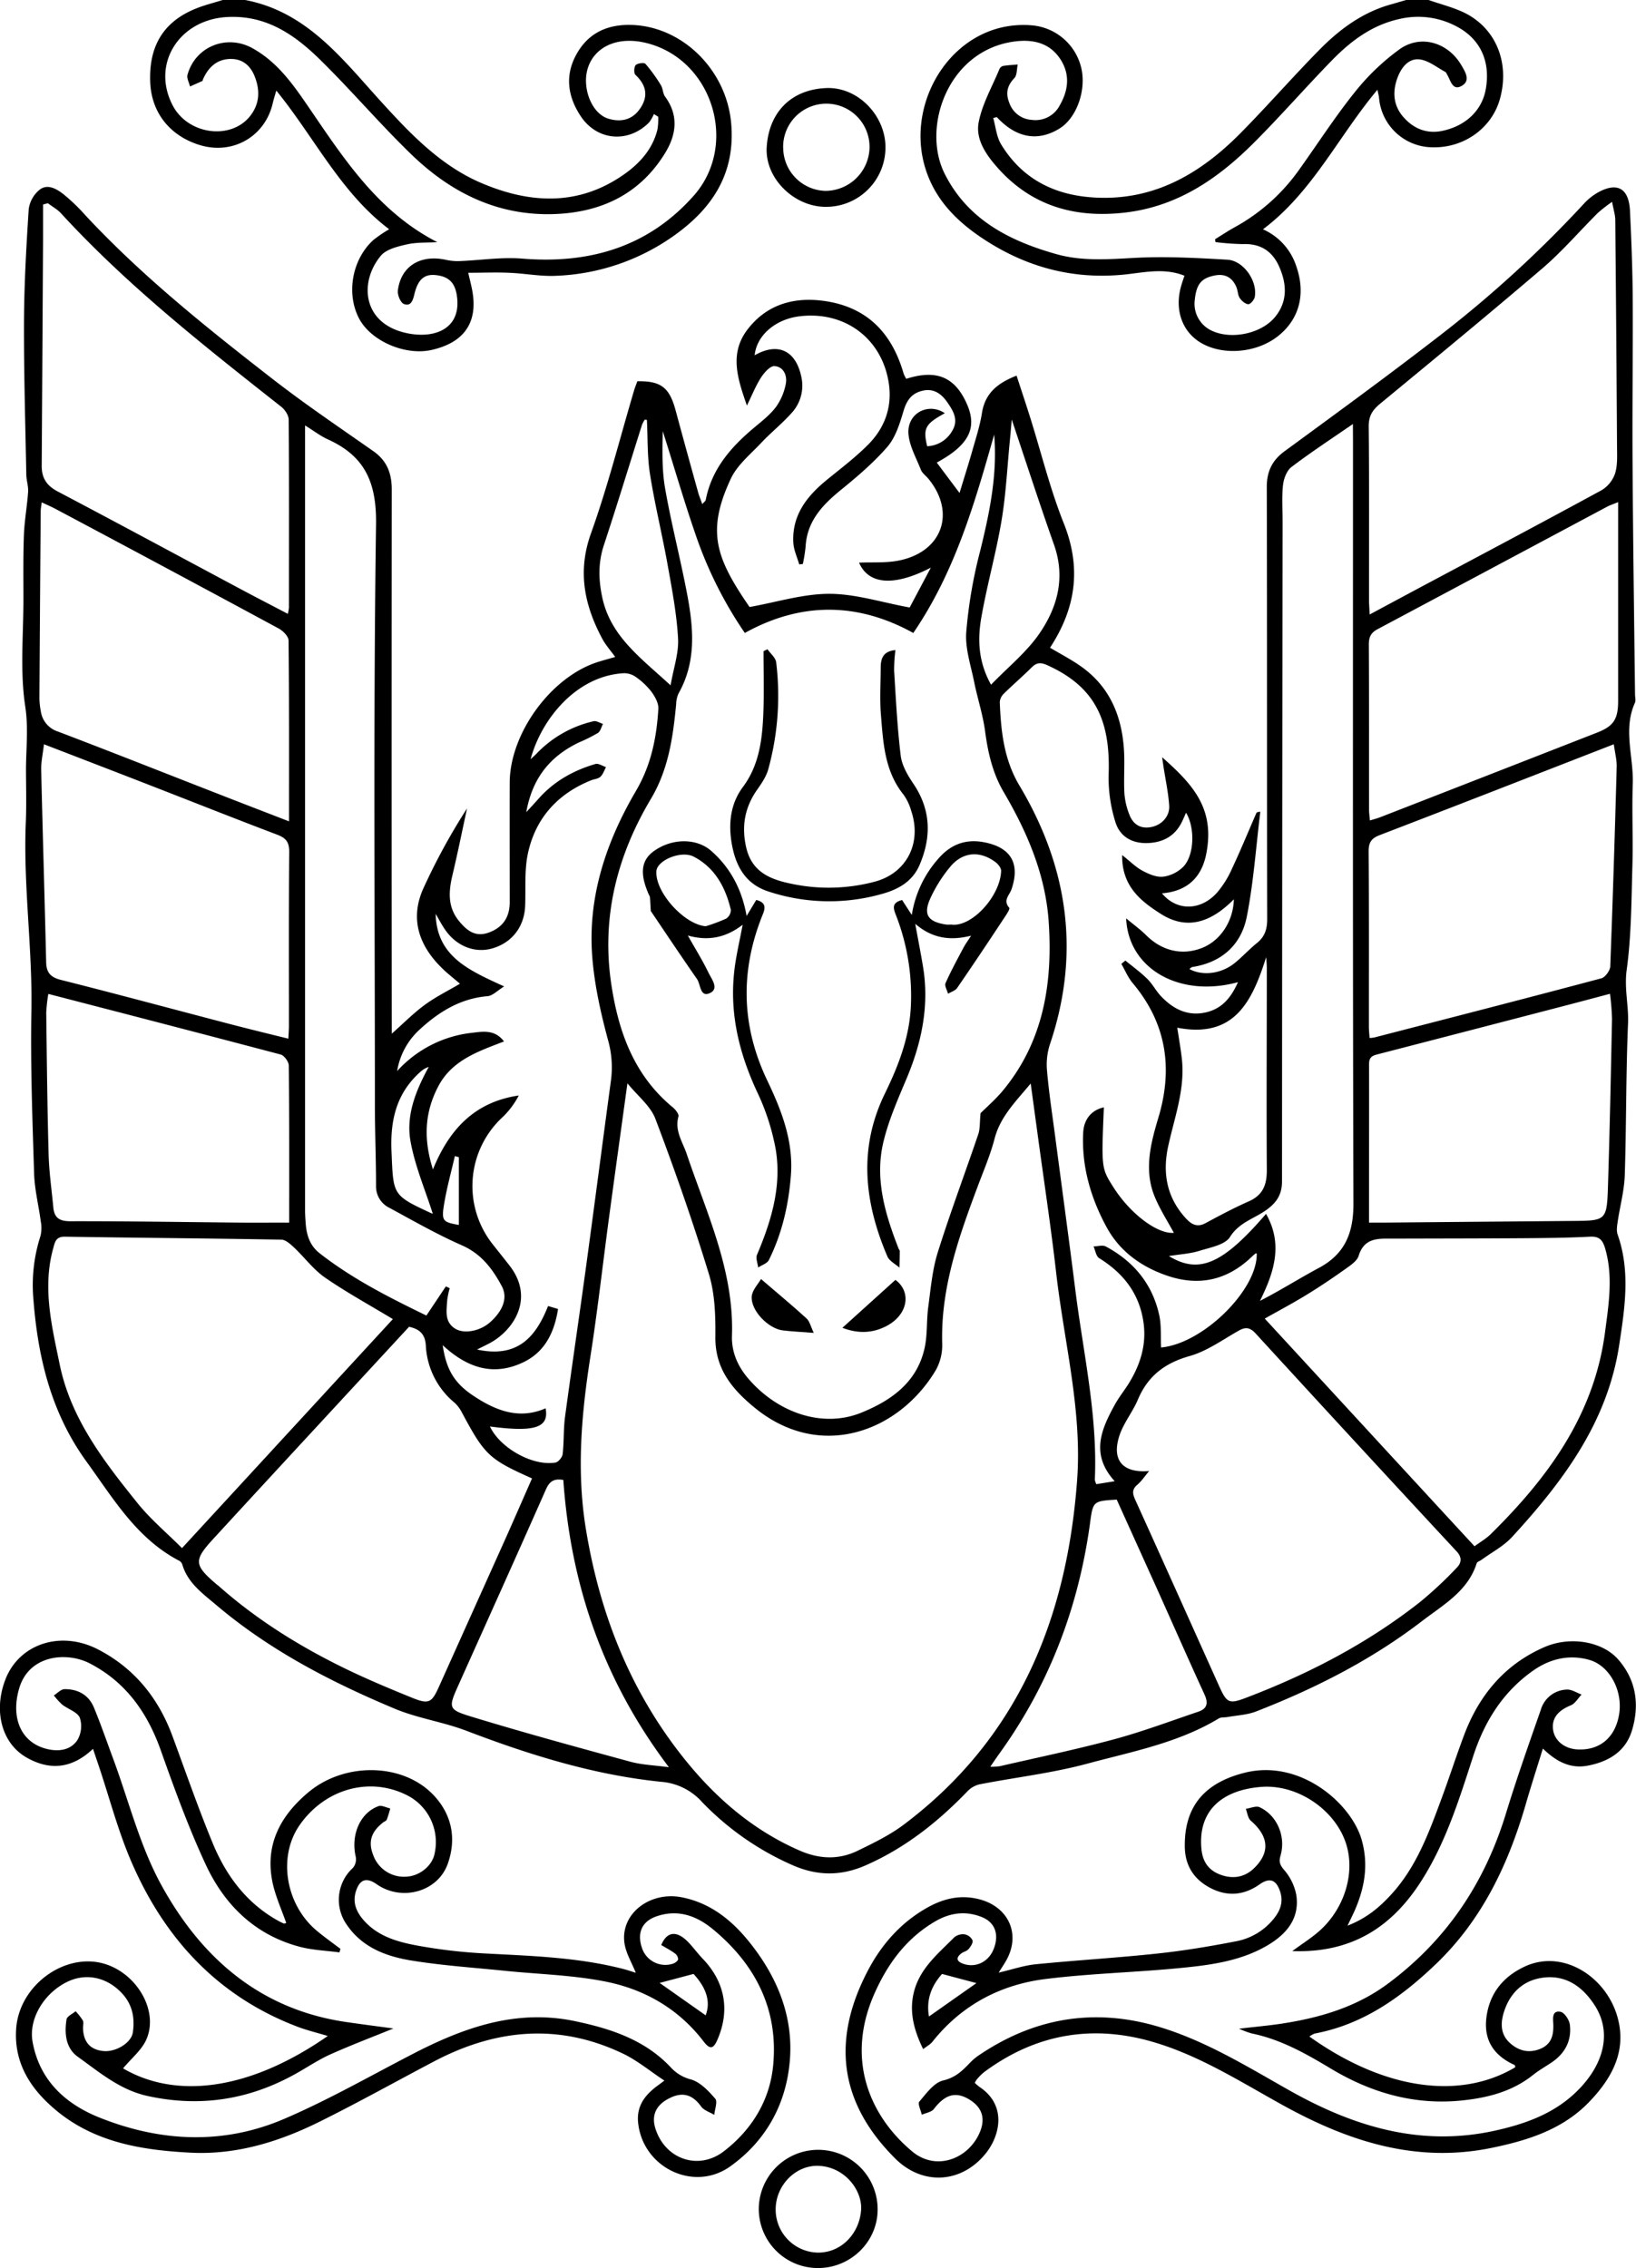 <svg id="Layer_1" data-name="Layer 1" xmlns="http://www.w3.org/2000/svg" viewBox="0 0 656.64 910.12"><title>pegasus-2</title><path d="M574,0c4.94,1.74,10.14,3,14.76,5.31,12.5,6.39,17.83,20.16,13.86,34.41-3.25,11.68-14.4,19.69-27,19.39a21.69,21.69,0,0,1-21.53-20c-.06-.62-.25-1.23-.63-3.09-15.77,18.82-26,41-45.94,56A24.46,24.46,0,0,1,521,107.18c3.77,11.06,1,21.27-7.84,28-9.05,6.89-23.22,7.59-31.78,1.59-6.64-4.65-9.22-12.93-6.77-21.78.39-1.42.89-2.81,1.39-4.34-8.32-3.36-16.6-1.19-24.7-.42-20,1.89-38.12-2.91-54.83-13.59-11.28-7.21-20.65-16.23-24.6-29.56C363.7,39.6,384.28,7.88,414.38,10.14a22.28,22.28,0,0,1,20.07,16.58c2.37,8.94-1.49,20.44-8.57,24.84C419,55.82,410,57,400.69,47l-1.44.35c1,3.55,1.32,7.53,3.16,10.57,8.19,13.46,20.66,20.09,36.2,21.26,24.55,1.85,43.62-9.24,60.08-25.94,10.74-10.89,20.82-22.44,31.56-33.34,8.09-8.21,17.31-15,28.69-18.15L565,0ZM488.46,97.15,488.29,96c2.67-1.64,5.27-3.39,8-4.88a77.18,77.18,0,0,0,26.1-23.52c7.34-10.28,14.21-20.94,22.11-30.77a92.13,92.13,0,0,1,17.84-17.06c8.49-6.07,19.46-2.75,24.79,6.38,1.56,2.67,3.86,6.19.17,8.3s-4.42-2.06-5.78-4.35c-.25-.43-.43-1-.82-1.24-3.35-1.79-6.6-4.5-10.15-5-4.31-.61-7.26,2.87-8.83,6.8-2.3,5.78-2.08,11.49,2.19,16.35,4.1,4.66,9.37,6.8,15.62,5.5,9.47-2,16-8.32,17.44-16.89,1.86-10.72-2-19.55-11-24.6A32.77,32.77,0,0,0,562,7.69c-10.61,2.39-19,8.6-26.42,16.14-10.82,11.06-21,22.78-31.95,33.7C489.25,71.85,473,82.94,452,85.32c-19.92,2.27-37.25-2.61-50.88-17.88-4.61-5.16-9-11.39-7.73-18.26,1.39-7.39,5.4-14.3,8.32-21.39a2.36,2.36,0,0,1,1.44-1.32c2-.32,3.95-.41,5.93-.59-.41,1.86-.23,4.28-1.35,5.46-2.92,3.06-3.58,6.12-2,10a10.14,10.14,0,0,0,9,6.76A10.94,10.94,0,0,0,426,42.18c3.42-6,4.17-12.28.24-18.36-4.08-6.32-10.42-8-17.43-7.29-27.44,2.88-38.45,34.17-29.14,53,9.23,18.6,26.13,27.17,45,32.47,10.18,2.86,20.65,2.06,31.18,1.49,12.41-.67,24.94,0,37.38.72,6.5.37,12.15,8.57,11,14.94-.22,1.17-1.78,3-2.62,2.92-1.22-.07-2.67-1.36-3.44-2.52s-.72-2.88-1.28-4.24c-1.6-3.87-4.48-5.59-8.69-4.77-5.42,1.06-7.37,3.42-8.05,9.75a11.92,11.92,0,0,0,7.11,12.55c7.87,3.51,19.74,1,25.17-5.71,5.06-6.24,4.66-13.22,1.57-20.18-2.79-6.29-7.62-9.29-14.63-9A104.94,104.94,0,0,1,488.46,97.15Z" transform="translate(-0.6 0)"/><path d="M99,0c24.45,4.65,38.57,23.14,53.91,40.07,12,13.21,24.25,26.3,41,33.42,19.31,8.2,38.66,9.31,56.84-3.29,6.47-4.48,11.79-10.25,13.74-18.28a26.58,26.58,0,0,0,.3-5.07l-1.74-1.08a15.3,15.3,0,0,1-1.92,3.36c-8.31,8.4-20.84,7.4-27.41-2.45-5-7.48-6.45-15.7-2.22-24S242.62,10.29,252,10c21.22-.57,40,17.21,42.05,39.24,1.82,19.74-7,33.8-22.26,44.84a87.28,87.28,0,0,1-48.18,16.6c-6.25.28-12.55-1-18.84-1.22-5.22-.23-10.46,0-16.24,0,.61,2.62,1,4.18,1.34,5.75,3,13.55-2.42,22.12-16,25.21-10.64,2.41-24.41-3.56-29.16-12.64-5.24-10-2.8-23.72,5.77-31.49a55.57,55.57,0,0,1,6.32-4.3c-19.46-14.66-29.92-36.75-45.3-55.64-.54,1.87-1,3.32-1.37,4.81-2.94,13.47-15.93,21.08-29.23,17.08-12-3.62-19.42-12.9-20-25C60.23,18.46,66.25,8.62,79.35,3.39,82.8,2,86.44,1.12,90,0Zm77.12,97.17c-4.09.26-8.28,0-12.22.9-3.69.84-8.26,1.93-10.45,4.56-8.61,10.33-7.48,26.56,9.29,30.79,11.29,2.84,22.48-.84,21.39-13.4-.52-6-2.85-9-8.56-9.62-4.62-.52-7.19,1.66-8.63,7.57-.58,2.4-1.32,5.15-4.26,4-1.36-.56-2.61-3.66-2.39-5.42,1.23-9.8,9.12-14.57,19.45-12.25a21,21,0,0,0,5.3.47c8.38-.32,16.82-1.67,25.11-1,27,2.22,50.57-4.63,68.83-25.17,17.93-20.14,8-53.65-17.66-61C245.43,13.05,234.8,21.87,235.87,34c.54,6.21,4,12.24,9.1,13.68,4.65,1.33,9,.57,12.11-3.52,3.84-5.08,3.23-9.75-1.45-14.14-.67-.64-.58-3.17.13-3.9s3.36-1.11,3.9-.5a62.65,62.65,0,0,1,6.2,8.56c.85,1.35.75,3.32,1.68,4.58,5.63,7.68,4.49,15.44-.09,22.83-10.13,16.38-25.63,23.64-44.32,24.31-22.61.81-41.44-8.5-57.28-23.8-12.56-12.12-23.92-25.48-36.36-37.74C119.16,14.14,107.68,6,91.84,6.83c-19.36,1-30.65,18.88-21.9,35.52,6,11.49,22.85,14,30.77,4.56,4.15-5,4.39-10.62,2.05-16.4-1.61-4-4.59-6.7-9-6.84C87.89,23.48,84.23,26.85,82,32c-.07.15,0,.42-.14.47-1.65.76-3.3,1.49-5,2.24-.37-1.59-1.39-3.35-1-4.72C79,18.71,91.45,13.67,101.75,19.25,112.27,25,118.68,34.52,125.16,44,139.08,64.36,152.6,85.1,176.12,97.17Z" transform="translate(-0.6 0)"/><path d="M157.85,414.79c4.74-4.19,8.68-8.21,13.16-11.5s9.23-5.6,14.2-8.54c-2.41-2.08-5-4.07-7.29-6.33-9.12-8.95-12.82-19.61-7.52-31.65a254.57,254.57,0,0,1,17.65-32.36c-1.93,8.91-3.73,17.85-5.84,26.71-1.56,6.56-2,12.81,2.59,18.43,3.11,3.79,6.53,6.66,12,4.66s8.37-5.94,8.38-12.14c0-16-.05-32,0-48,.08-19.76,16.48-42.28,35.13-48.34,2.19-.71,4.43-1.29,7.22-2.1-1.89-2.62-3.87-4.81-5.22-7.35-7.17-13.45-10-26.95-4.5-42.28,6.75-18.8,11.62-38.26,17.32-57.43.37-1.24.88-2.44,1.28-3.57,9.49-.17,12.88,2.49,15.35,11.65q4.47,16.53,9.07,33c.39,1.41,1,2.77,1.62,4.63.7-.8,1.31-1.19,1.41-1.67,2.41-12.49,10.21-21.31,19.58-29.13,3.06-2.56,6.31-5.08,8.65-8.23A23.41,23.41,0,0,0,316,154c.65-3.32-.93-6.86-4.55-7.09-1.73-.11-4.13,2.62-5.4,4.6-2.13,3.31-3.6,7.05-5.66,11.24-3.72-10.72-7.19-20.86.28-30.58s18-13,30-11.5c17.61,2.21,27.83,12.67,32.61,29.22a12.86,12.86,0,0,0,1.07,2.13c12.14-3.92,19.64-.72,24.41,10.28,4.15,9.54.65,16.38-12.17,23.32,2.86,3.83,5.7,7.61,9.14,12.2,1.84-6.07,3.6-11.57,5.18-17.12,1.4-4.93,3-9.85,3.8-14.88,1.19-7.67,5.81-11.94,13.91-15.08,1.85,5.65,3.7,11.19,5.45,16.75,4.46,14.19,8,28.74,13.5,42.51,7.13,17.86,4.9,34-5.52,49.91,4.21,2.52,8.59,4.77,12.56,7.6,11.58,8.23,16.36,20.1,17.14,33.82.32,5.65-.16,11.33.15,17a28.65,28.65,0,0,0,2,8.57c1.45,3.82,4.36,5.79,8.65,5s7.63-4.27,7.32-8.69c-.36-5.26-1.5-10.47-2.3-15.7-.17-1.12-.32-2.25-.53-3.65,12.63,11.15,21.24,20.79,17.71,38.81-1.86,9.47-7.71,15-17.78,15.81,5.94,7.18,15.51,7.07,22.12-.29a39.41,39.41,0,0,0,6-9.62c3.45-7.34,6.52-14.85,9.77-22.28.12-.27.39-.48,1.59-.54-1.73,14-2.69,28.24-5.42,42.09-2.23,11.31-10.05,18.38-21.9,20.21-.39.06-.72.51-1.13.82,5.36,2.86,12.84,1.92,18.23-2.47,3.09-2.51,5.79-5.51,8.89-8s4.09-5.51,4.09-9.52c-.12-57.82,0-115.65-.16-173.48,0-6.22,2.14-10.66,7.17-14.35,20.08-14.71,40.2-29.37,59.91-44.58a470.83,470.83,0,0,0,60.16-54.68,23.07,23.07,0,0,1,5.79-4.62c7.69-4.21,12.3-1.58,12.74,7.39.56,11.46,1,22.93,1.1,34.4.13,21.83-.2,43.66-.07,65.48.19,31.38.63,62.75,1,94.13,0,1.17.38,2.5-.05,3.47-4.83,10.72-.47,21.67-.86,32.5-.39,11,.17,22-.15,33-.4,13.94-.41,28-2.3,41.76-1,7.4.86,14.27.55,21.45-.86,20.28-.65,40.6-1.31,60.88-.21,6.23-1.93,12.4-2.84,18.61-.25,1.72-.57,3.68,0,5.23,5.17,14.73,2.85,29.49.6,44.3-4.7,31-22.59,54.76-43,77-3.4,3.69-8.15,6.15-12.28,9.17-.64.47-1.72.78-1.91,1.37-3.56,11.26-13.48,16.7-21.89,23.16-20.26,15.56-42.88,27.06-66.63,36.3-3.62,1.41-7.72,1.56-11.61,2.26-1.11.2-2.45,0-3.34.52-16.3,9.86-34.88,13.34-52.85,18.18-14.15,3.82-28.87,5.49-43.3,8.31a9.94,9.94,0,0,0-4.86,2.86c-11.87,12.32-25.07,22.76-40.88,29.67-9.82,4.3-19.42,4.24-29.31-.15a113.53,113.53,0,0,1-36.16-25.21A24.59,24.59,0,0,0,265.94,715c-27-2.74-52.89-10.83-78.05-20.44-9.56-3.65-19.57-5-28.91-8.91-25.67-10.76-50.18-23.46-71.56-41.57-5.43-4.6-11.37-8.78-13.6-16.1a2.78,2.78,0,0,0-1.12-1.59c-17.19-8.88-26.59-25-37.4-39.9C21.16,567,15.79,544.75,14,521.26a64.3,64.3,0,0,1,2.87-25.37,13.84,13.84,0,0,0,.08-5.81c-.83-6.38-2.46-12.72-2.66-19.11-.68-21.78-1.49-43.6-1.09-65.38.46-25.19-3.29-50.22-2.25-75.41.29-6.82.12-13.66.08-20.49-.06-8.69,1.07-17.15-.29-26.15C8.59,269.52,10,255,10,240.63c0-8.66-.13-17.33.2-26,.22-5.76,1.28-11.48,1.68-17.25.16-2.24-.67-4.54-.72-6.82-.39-20.47-1-40.94-.93-61.4.07-15.11.92-30.22,1.9-45.29a12.24,12.24,0,0,1,4.21-7.61c3.17-2.64,6.82-.57,9.55,1.53a74.85,74.85,0,0,1,9,8.62c22.78,24.46,48.82,45.22,75.1,65.65,13.09,10.17,26.87,19.46,40.47,29,5.49,3.83,7.38,8.94,7.38,15.38q-.1,106,0,212Zm256.44,20c-6.1,7.34-12.2,13.31-14.49,22.11-1.69,6.53-4.4,12.81-6.77,19.16-7.63,20.38-14.89,40.8-14.26,63.09a20.54,20.54,0,0,1-2.5,10.55c-14.69,24.75-46.31,36.78-72.7,15.24-9-7.35-16-15.65-15.84-28.44.08-8.42-.16-17.25-2.58-25.19-6.41-21-13.72-41.83-21.51-62.4-2-5.17-7.09-9.13-11.21-14.2-2.59,18.87-5.06,36.61-7.45,54.36-2.47,18.41-4.53,36.88-7.4,55.23-3.61,23.08-5.64,46-1.81,69.35,5.53,33.74,17.61,64.53,38.92,91.41,12.77,16.11,27.95,29.33,47.06,37.62,7.73,3.34,15.51,3.67,23.06,0,6.39-3.11,12.93-6.27,18.57-10.52,45.9-34.55,65.44-82.67,69.54-138.15,2.07-28.07-5.22-55.45-8.39-83.13-2.12-18.61-4.95-37.14-7.46-55.71C416.18,448.66,415.29,442.15,414.29,434.79ZM399.63,174.38C391.79,202,383.92,229.46,367.17,254c-22.48-12.43-45.2-12.44-67.62,0a162.63,162.63,0,0,1-19.85-39.73C275,200.65,271,186.79,266.61,173c-.16,7.86-.37,15.72,1,23.31,2.49,14.15,6.14,28.1,8.81,42.23,2.54,13.49,3.74,27-3.49,39.76a10.89,10.89,0,0,0-.94,4.29c-1.28,13.24-3.06,26.13-10.15,38-13.63,22.88-19.91,47.59-15.88,74.39,2.89,19.2,9.18,36.66,24.81,49.49,1,.86,2.4,2.63,2.14,3.56-1.61,5.71,1.72,10.28,3.34,15.1,8,23.79,19,46.73,18.14,72.78-.22,6.56,2.25,12.41,6.85,17.63C313.1,567.11,330.8,573,346,567c12.18-4.88,22.7-12.21,25.73-26.16,1.15-5.31.71-10.95,1.44-16.37,1-7.36,1.62-14.9,3.82-21.92,5-15.94,10.89-31.59,16.26-47.41.76-2.25.55-4.82.91-8.44,2.39-2.39,6.08-5.55,9.12-9.25,16.21-19.7,19.87-43,18.24-67.45-1.26-18.92-8.58-36-18.07-52.16-4.48-7.62-6.32-15.86-7.48-24.5-.89-6.65-3.05-13.11-4.38-19.71s-3.64-13.39-3.17-19.92a189.42,189.42,0,0,1,5.5-32.28C397.76,205.93,401,190.5,399.63,174.38ZM213.56,304.68c1.36-1.28,1.84-1.69,2.27-2.14a45.8,45.8,0,0,1,23-13.12c1.1-.28,2.52.68,3.79,1.07-.68,1.25-1,3-2.1,3.67a64.6,64.6,0,0,1-7.54,3.76c-11.32,5.45-18.67,14-21.15,28,2.28-2.5,3.7-4,5.09-5.59,6.17-6.89,13.93-11.21,22.68-13.76,1.19-.35,2.81.8,4.23,1.26-.71,1.3-1.18,2.86-2.21,3.82s-2.43.94-3.66,1.43c-13.45,5.37-22.31,15.1-25.42,29.14-1.51,6.84-.89,14.17-1.16,21.28-.32,8.25-5.12,14.63-12.92,17-7,2.15-14.48-.65-19.12-7.31-1.44-2.06-2.6-4.31-3.88-6.47.41,17.26,13.62,22.71,27.49,29.12-2.72,1.66-4.6,3.73-6.64,3.9-10.87.92-19.46,6.22-27.19,13.32A28.78,28.78,0,0,0,160,429.8a47.51,47.51,0,0,1,30.29-15.38c4.51-.56,9-1.23,12.61,3.49-10.35,4-20.93,7.48-26.47,18.17-5.4,10.38-5.93,21-2.06,33.19,6.69-16.49,17.09-27.13,34.45-29.67a33.69,33.69,0,0,1-6.27,8.48A37.62,37.62,0,0,0,198.12,499c2.36,3,4.78,6,7.11,9,10.08,13.17,1.36,25.89-8,30.94-1.33.72-2.69,1.36-5.16,2.6,16.44,3.56,23.65-5.22,28.51-17.46l4,1.19c-1.64,10.5-6,17.56-13.88,21.35-12.07,5.81-22.64,2.26-32.42-6.83,1.44,9.89,4.75,15.31,12.46,20.4,8.85,5.86,18.17,9.57,28.85,4.94,1.45,7.83-4.39,9.65-22.34,7.29,4,8.58,17.07,16,26.27,14.48,1.16-.18,2.76-2.13,2.91-3.4.57-5,.3-10,.95-14.93C230.17,548,233.21,527.49,236,507c3.31-24.32,6.47-48.66,9.76-73a40.08,40.08,0,0,0-1.07-16.47c-3-11.12-5.57-22.59-6.41-34.05-1.75-23.94,5.72-45.93,17.69-66.3,6-10.28,8.18-21.27,8.87-32.74.14-2.23-1.32-4.85-2.72-6.79a28.12,28.12,0,0,0-6.12-5.85,8.25,8.25,0,0,0-4.84-1.66C232,271.09,217.89,288.54,213.56,304.68ZM461.84,590.29c-1.74,2.06-3,4-4.7,5.46-2.27,1.9-2,3.62-.93,6,11.29,24.89,22.45,49.84,33.67,74.75,3.15,7,4,7.42,11.15,4.67,24.94-9.52,48.45-21.73,69.5-38.29A156.23,156.23,0,0,0,585.38,629c1.74-1.79,2.17-4-.16-6.48Q544.79,579,504.66,535.19c-2.17-2.37-3.92-2.87-6.73-1.3-6.5,3.64-12.79,8.27-19.8,10.25-10,2.81-16.81,8-20.81,17.48-2.05,4.85-5.54,9.13-7.26,14C446.55,585.73,451,591.23,461.84,590.29ZM451,343.13c3.31,2.61,5.53,4.89,8.19,6.3s5.65,2.67,8.32,2.37a14.2,14.2,0,0,0,8.13-4.1c4.41-4.76,4.59-15.69,1-21.57-.57,1.28-1.07,2.47-1.63,3.63-2.86,5.87-7.82,8.42-14.09,8.55s-11-2.85-12.68-8.6a59.4,59.4,0,0,1-2.68-18.43c.82-21.59-4.92-35.51-24.68-44.38-2.51-1.13-4.18-1.08-6.16.88-3.65,3.64-7.58,7-11.25,10.62a5.13,5.13,0,0,0-1.59,3.35c.46,11.66,1.66,23.05,7.89,33.48,19.57,32.79,24.59,67.37,12.18,104a26.51,26.51,0,0,0-1.1,10.52c.73,8.43,2,16.8,3.12,25.19,2.74,20.89,5.6,41.76,8.23,62.66,3.18,25.33,9,50.4,7.83,76.19a6.83,6.83,0,0,0,.6,1.78l7.38-1.19c-9.79-10.75-5.45-20.66-.11-30.44,1.74-3.2,4.08-6.07,6-9.19,4.49-7.44,6.93-15.36,5.65-24.18-1.67-11.55-8.08-19.67-17.78-25.7-1.25-.77-1.53-3.1-2.26-4.71,1.64,0,3.6-.64,4.87,0,11.1,5.93,18.64,14.91,21.43,27.28,1,4.27.58,8.84.81,13.28,16.8-1.52,38.77-23.14,38.39-37.72-.16,0-.38-.09-.47,0a18.63,18.63,0,0,0-1.5,1.3c-9.79,9.39-21.09,12-34,7.6-10.45-3.58-19.06-9.8-24.32-19.52-6.39-11.79-10.1-24.56-9.34-38.1.26-4.64,2.88-8.76,8.28-9.92-1,23.93-1,24.38,3.48,31.51,7,11.26,18.07,19.42,24.61,18.85-2.48-4.61-5.54-9.33-7.66-14.44-4.41-10.65-1.7-21.29,1.41-31.65,6-19.91,3.29-38-10.28-54.14-1.89-2.25-3.05-5.12-4.55-7.7l1.62-1.34c3,2.45,6.12,4.72,8.85,7.41,2.11,2.08,3.49,4.89,5.54,7,4.83,5.05,10.55,8,17.81,6.41,6.54-1.45,10.2-5.88,13-12.15-23.27,6.37-44-5.19-44.89-25.59,3.13,2.6,5.78,4.51,8.07,6.79,6.3,6.27,14.41,8.2,22.36,5.08,7.35-2.88,12.57-10.65,12.8-19.53-8.72,8.83-18.52,12.89-29.57,5.69C458.37,361.52,450.81,355.52,451,343.13ZM179.55,516.21l1.55.72a32.44,32.44,0,0,0-1,4.8c-.24,4.08-1.19,8.54,3,11.32,3.66,2.42,10.22,1.11,14.22-2.47,5.22-4.65,7.14-9.86,4.69-14.45-3.71-6.92-8.17-12.93-15.94-16.37-10-4.4-19.51-9.84-29.12-15.05a9.52,9.52,0,0,1-5.42-8.87c0-10.82-.46-21.63-.46-32.45,0-77.65-.65-155.31.46-232.94.25-16.88-4.49-27.42-19.33-34.13-3-1.37-5.72-3.48-9.16-5.6v5.49q0,154.71,0,309.43c0,1.66.12,3.32.23,5,.32,4.79,1.59,9.11,5.61,12.26,13.28,10.39,28.21,17.88,42.86,25Zm-105.88,105,84.61-91.88c-9.51-5.75-18.69-10.76-27.24-16.67-4.65-3.22-8.17-8.05-12.36-12-1.47-1.38-3.4-3.18-5.15-3.21-29-.52-57.94-.73-86.91-1.19-3.59-.06-4,2.2-4.63,4.56-4.45,15.85-.59,31.31,2.57,46.71,4.47,21.72,17.67,38.77,31.11,55.48C60.9,609.56,67.43,615,73.67,621.25Zm434.54-92.11c28.26,30.68,56.16,61,84.22,91.39,2.5-1.85,4.71-3.1,6.46-4.82,23-22.66,41.58-47.88,45.92-81.09,1.47-11.16,3.31-22.33.06-33.57-1-3.35-2.26-4.95-6.08-4.75-9,.46-17.95.55-26.93.61-17.32.12-34.65.11-52,.17-5.72,0-11.6-.63-13.92,6.85-.61,2-2.93,3.62-4.8,4.95-5,3.56-10.07,7-15.31,10.24C520.26,522.55,514.44,525.63,508.21,529.14Zm-343.39,3.28c-26.33,28.5-52.59,56.82-78.72,85.26-7.9,8.6-7.6,10.43,1.61,18.28.13.11.29.17.41.28,14.9,13.25,31.62,23.78,49.42,32.58,9.34,4.62,19,8.66,28.66,12.58,6.5,2.63,7.72,1.86,10.54-4.42q13.14-29.24,26.29-58.49c3.75-8.38,7.41-16.8,11.11-25.19-17.31-7.72-19-9.4-28.13-26.41a13.68,13.68,0,0,0-3-4A31.73,31.73,0,0,1,171.52,540C171.25,535.59,169.31,533.42,164.82,532.42ZM543.61,170.15c-9,6.2-17,11.44-24.66,17.26-1.91,1.46-3.11,4.69-3.39,7.25-.53,4.9-.16,9.91-.17,14.87q-.17,132.2-.23,264.4c0,4.85-1.68,8-5.38,10.93-5,4-11.59,5.28-15.48,11.49-2,3.2-7.95,4.23-12.31,5.59-3.67,1.15-7.64,1.35-12.24,2.09,12.2,7.44,21.71,3.13,39-16.93,6.94,12.21,3.22,23.49-2.44,34.92,8.21-4.21,15.75-9,23.61-13.21,10.49-5.59,13.93-14.05,13.9-25.75-.29-102-.17-203.93-.17-305.89ZM116.13,246.33a17.66,17.66,0,0,0,.44-2.47c0-25.15.09-50.29-.1-75.43,0-1.77-1.48-4-3-5.21-30.83-24.31-61.7-48.56-88.38-77.61-1.48-1.61-3.52-2.72-5.29-4.07l-1.92.55c0,4.7,0,9.41,0,14.11q-.26,45.42-.54,90.83c0,4.81,2,7.85,6.36,10.16,25.37,13.36,50.61,27,75.91,40.5C105,240.54,110.38,243.31,116.13,246.33ZM647.64,81A64.3,64.3,0,0,0,642,85.37c-7.44,7.4-14.31,15.44-22.25,22.25C598.24,126,576.38,144,554.54,162c-3.07,2.53-4.62,4.94-4.58,9.11.23,23.16.11,46.31.12,69.47,0,1.75.15,3.49.26,6L568,237.11c25.17-13.43,50.4-26.77,75.45-40.41a12.67,12.67,0,0,0,5.44-6.84c1-3.38.75-7.24.73-10.89q-.27-45.43-.7-90.86C648.86,86.07,648.19,84,647.64,81ZM18.24,298.66c-.46,4-1.18,7.14-1.11,10.24.61,25.76,1.39,51.51,2,77.27.1,4.13,1.76,6,5.94,7.05,22.43,5.65,44.76,11.69,67.13,17.53,7.9,2.07,15.84,4,24.14,6.05.11-2.2.23-3.67.23-5.14,0-23.31-.09-46.62.11-69.92,0-3.85-1.33-5.47-4.77-6.78-17-6.44-33.92-13.17-50.87-19.76C47.08,309.77,33.07,304.38,18.24,298.66Zm630.09,0c-31.92,12.42-62.9,24.53-94,36.47-3.31,1.28-4.42,2.92-4.4,6.49.17,23.49.09,47,.1,70.47,0,1.44.18,2.87.28,4.43a13,13,0,0,0,1.82-.18c30.42-7.86,60.85-15.67,91.21-23.76,1.55-.41,3.5-3.11,3.57-4.81,1-26.59,1.85-53.19,2.57-79.79C649.61,305.11,648.81,302.2,648.33,298.67ZM116.6,329.59c0-25,.08-48.76-.18-72.56,0-1.66-2.24-3.91-4-4.85Q67.79,228.08,23,204.28c-1.69-.91-3.46-1.66-5.66-2.7-.19,1.58-.39,2.51-.4,3.44q-.29,37.44-.52,74.88a29.35,29.35,0,0,0,.55,5.44,10,10,0,0,0,6.89,8.22c21.49,8.17,42.86,16.66,64.28,25C97.33,322.16,106.53,325.69,116.6,329.59Zm533.47-128.1c-2.31.95-3.4,1.29-4.39,1.82q-46.06,24.6-92.16,49.17c-2.79,1.48-3.53,3.28-3.51,6.27.12,22,.06,44,.08,65.95,0,1.39.2,2.79.34,4.54,1.73-.54,3-.85,4.2-1.32Q598.1,311,641.57,294c6.67-2.6,8.49-5.35,8.5-12.73q0-36,0-72ZM20,398.84a63,63,0,0,0-.84,7.47c.23,19,.43,37.94.95,56.9.19,7.11,1.22,14.2,1.89,21.3.4,4.16,2.42,5.56,6.84,5.55,22.47-.05,44.94.34,67.42.54,6.78.06,13.56,0,20.4,0,0-21.45.07-42.24-.15-63,0-1.54-1.84-4.06-3.27-4.44C82.37,415,51.48,407,20,398.84Zm530.13,91.77h5.83q38-.35,75.93-.67c13.28-.09,13.66-.18,14.09-13.7.71-22.44,1.18-44.9,1.63-67.36a98.68,98.68,0,0,0-.81-10.09c-6.82,1.8-13,3.47-19.24,5.08q-36.74,9.56-73.46,19.06c-2.11.55-4,.87-4,3.95C550.13,447.86,550.08,468.84,550.08,490.61ZM372.74,179.07A12.13,12.13,0,0,0,383,172.51c2.35-4.2.1-7.77-2.17-11.06s-5.42-5.81-10.12-4.62c-4.42,1.11-6.24,4-7.5,8.21-1.49,5-3.17,10.46-6.45,14.26-5.59,6.47-12.27,12.1-18.93,17.53-7.34,6-13.34,12.49-13.89,22.56a63,63,0,0,1-1.1,6.92l-1.46.18c-.82-2.89-2.19-5.76-2.36-8.69-.6-10.84,5.22-18.47,13.16-25,5.66-4.63,11.54-9.07,16.7-14.21,6.68-6.64,9.85-15,8.5-24.49-2.6-18.2-17.7-29.46-36-27.16-9.66,1.21-17.12,7.74-17.88,15.63,9.25-5.3,16.45-2,18.7,8.51a16.18,16.18,0,0,1-4,14.78c-3.76,4.2-8.23,7.76-12.09,11.87-4.3,4.57-9.58,8.83-12.15,14.3-10,21.32-5.95,32,7.49,51.56,11.08-2,21.58-5.32,32.07-5.3s20.93,3.43,32.19,5.49l8.5-16c-14.7,7.63-25,6.87-28.81-2,5.22-.24,10.77.2,16-.85,17.54-3.52,23-19.44,11.67-33-1-1.14-2.34-2.12-2.86-3.43-1.89-4.83-4.72-9.71-5-14.68-.4-8.16,8.14-12.39,14.62-8C372,170.11,371,171.81,372.74,179.07Zm-146,414.81c-3.92-.68-5.6.65-7,3.74-11.57,26.2-23.36,52.3-35.07,78.43-4.14,9.23-4.33,9.93,5.13,12.81,21.15,6.46,42.51,12.28,63.86,18.1,4.58,1.24,9.46,1.39,15.42,2.2C242.68,674.28,229.65,635.94,226.7,593.88Zm222.12,7.88c-9.55.59-9.55.59-10.77,9.52,0,.16,0,.33-.06.49-4.69,33.75-16.55,64.66-36.61,92.32-1,1.41-2,2.87-3.34,4.87a26.17,26.17,0,0,0,3.81-.21c15.29-3.53,30.68-6.71,45.82-10.79,11.45-3.09,22.61-7.29,33.86-11.09,3.59-1.22,4.06-3.47,2.46-6.94-6.56-14.29-12.88-28.68-19.32-43C459.39,625.14,454.07,613.4,448.82,601.76Zm24.26-189.37c.65,4.34,1.37,8.36,1.83,12.41,1.38,12.2-2.94,23.53-5.47,35.14-2.37,10.84-.58,20.77,7.27,29.15,2.25,2.4,4.52,3.47,7.78,1.7,5.68-3.07,11.4-6.11,17.3-8.71,5.72-2.53,7.27-6.71,7.23-12.66-.17-27,0-53.94,0-80.92,0-1.47-.16-2.94-.25-4.42C503.19,401.75,496.14,416.85,473.08,412.39ZM260.25,168.5l-.87-.1a14.1,14.1,0,0,0-1.11,2.1c-5.08,16.07-10,32.2-15.27,48.19-2.35,7.06-2.2,13.84-.68,21,3.32,15.64,15.41,24.25,27.43,35.32,1.22-7.05,3.34-13,3-18.86-.55-9.87-2.43-19.7-4.18-29.46-2.18-12.2-5.16-24.26-7.09-36.49C260.36,183.08,260.61,175.74,260.25,168.5Zm146.43-.15c-.26,3-.48,5.74-.76,8.5-1.05,10.71-1.56,21.51-3.34,32.1-2.18,13-5.82,25.8-8.1,38.81-1.55,8.8-1.27,17.73,3.89,27,6.73-6.95,13.87-12.72,19-19.94,7.58-10.73,11-22.82,6.3-36.18C417.84,202.14,412.44,185.51,406.68,168.35ZM174.29,487c-3-9.47-7.13-19.06-8.93-29.06-1.88-10.48,2.2-20.45,7.33-29.81a9.17,9.17,0,0,0-3.2,1.84c-9.75,8.58-12.31,19.45-11.75,32.14.76,17.41.19,17.43,15.94,24.72C174.13,487,174.64,487.08,174.29,487Zm10.49-22.65-1.61-.44c-1.42,6.15-3.1,12.25-4.18,18.46-1.32,7.59-.86,8,5.79,9.18Z" transform="translate(-0.6 0)"/><path d="M50,830c20.59,12.06,49.79,9.51,82.16-13-4.55-1.38-8.83-2.38-12.89-4-31.55-12.21-52.63-35.24-65.83-65.65-5.45-12.54-8.92-26-13.29-39-.68-2-1.35-4-2.22-6.58-8.37,7.94-17.28,8.85-26.7,3.47-9.95-5.7-13.35-18.68-8.44-31.36,5.47-14.13,22.06-19.8,37.16-12,14.45,7.46,24.17,19.4,29.82,34.66,5.34,14.43,10.37,29,16.25,43.2,5.3,12.81,13.35,23.72,25.76,30.76a27.58,27.58,0,0,0,2.66,1.34c.25.1.63-.09,1.06-.17-1.79-5.07-4-10-5.27-15.18-3.65-15.5,2.46-27.51,14.18-37.31,14.77-12.35,38.56-11.78,50.68,1.68,7,7.73,8.7,17.2,5.24,27-4,11.35-18.53,15.27-28.58,8.22-4.08-2.86-6.79-1.94-8.31,2.91-1.32,4.21,0,7.8,2.71,11.07,5.83,7,14.09,9.23,22.38,10.74a210.81,210.81,0,0,0,26.63,3.08c18.71,1,37.44,1.52,55.72,6.26,1.55.4,3.07.93,4.91,1.5-1.65-4.11-3.86-7.71-4.5-11.58-1.95-11.9,10-21.27,23-18.7,11.44,2.25,19.94,9.14,26.9,17.74,11.19,13.83,17.93,29.83,16.42,47.8-1.45,17.41-9.53,32.16-23.91,42.43-14.77,10.54-35.34.32-37-17.77-.5-5.53,1.86-9.6,5.79-13,1.11-1,2.34-1.8,4.77-3.66-6.06-4-11.16-8.3-17-11-25.61-12.12-50.8-9.67-75.42,3.29-15.41,8.11-30.62,16.61-46.22,24.33-16.19,8-33.32,13.26-51.64,12.3-19.21-1-38.08-4-53.58-16.75-10.25-8.45-17.28-18.89-16.31-33,1.23-17.77,20.26-31.22,36.28-25.76,12.41,4.22,20.66,18.48,16.18,29.6C57.82,822.37,53.43,825.85,50,830Zm216-49.47c2.1-5.16,5.75-5.9,10-2,2.42,2.25,4.32,5.05,6.62,7.44,9,9.34,11.07,20.75,5.91,32.58-1.61,3.7-3,3.92-5.49.7-9.93-13-23.45-20.84-39-24-13.11-2.67-26.69-3-40.06-4.33-12.7-1.31-25.48-2.14-38.07-4.17-10.25-1.65-20-5.24-26.24-14.56a17.31,17.31,0,0,1,2.57-22.63,5.37,5.37,0,0,0,1.16-4.39c-2.06-8.77,1.64-17.65,9.09-20.39,1.29-.48,3.14.57,4.74.91a44.29,44.29,0,0,1-1.37,4.46c-.21.53-1,.79-1.56,1.21-4.81,3.81-6,7.79-3.88,13.12a13.1,13.1,0,0,0,13.25,8.59c5-.21,9.87-3.88,11.18-8.49A21.11,21.11,0,0,0,165.1,721c-15.16-8.44-33.87-3.6-44.3,11.47-8.7,12.57-5.64,31.68,6.85,42.22,3.09,2.59,6.4,4.92,9.61,7.37l-.43,1.4c-5.31-.72-10.76-.89-15.9-2.25-18-4.75-30.2-16.77-37.76-33-6.89-14.83-12.52-30.29-18-45.73-5.39-15.22-14.06-27.51-28.56-35-9.27-4.76-24.33-3.45-28.3,10-3.43,11.64.57,21.48,10.6,24.21,4.77,1.3,9.76.86,12.67-3.3a11,11,0,0,0,1.06-9.07c-.95-2.33-4.71-3.44-7.08-5.3a28.81,28.81,0,0,1-3.35-3.69c1.43-.88,2.85-2.48,4.28-2.5,5.43-.07,9.76,2.33,11.86,7.5C41.1,692,43.47,698.88,46,705.69c6.26,16.88,10.66,34.78,19.18,50.42,16,29.31,39.58,50.19,74.24,55.27,6.4.94,12.81,1.76,19.09,2.61-8.57,3.48-17,6.68-25.31,10.39-4.82,2.17-9.27,5.19-13.91,7.78-18.72,10.47-38.46,13.54-59.54,8.9-11-2.43-19.21-9.48-27.9-15.7-4.9-3.51-5.43-9.36-4.55-15,.19-1.26,2.38-2.2,3.65-3.29a24.92,24.92,0,0,1,2.9,3.71c.41.78.06,2,.08,3,.1,5.64,2.92,8.8,8.28,9.27,4.9.43,11.1-3.28,11.71-7.48.79-5.41,0-10.56-3.74-15-5.82-6.78-14.22-9-21.89-5.62-9.63,4.29-16.31,14.87-14.62,24.35,2.75,15.41,13.07,24.9,26.77,30.4,24.5,9.82,49.7,11.07,74.17.59,17.78-7.62,34.68-17.31,51.91-26.21,20.43-10.55,41.46-18,65-13,14.3,3,28,7.5,38.35,18.56a16.47,16.47,0,0,0,8.11,4.82c3.71,1.09,7,4.59,9.7,7.71,1,1.18-.2,4.27-.39,6.48-1.79-1.08-4.13-1.77-5.26-3.33-3.36-4.64-7.18-6-12.35-3.54-5.68,2.66-7.75,6.94-6,12.42,3.91,12.31,17.35,16.92,27.54,9,11.12-8.59,18.25-20.25,19.66-34,2.3-22.49-6.86-40.76-24.1-55-6.58-5.45-14.07-8.17-22.67-5.21-5.88,2-7.93,6.69-5.81,12.79a9.87,9.87,0,0,0,12.49,6.18c.82-.29,1.91-1.08,2-1.79a3.14,3.14,0,0,0-1.35-2.34C269.73,782.58,267.84,781.6,266.06,780.54Zm17.83,28.18c2.06-5.42.37-10.9-4.86-16.61l-13.61,3.61Z" transform="translate(-0.6 0)"/><path d="M619.86,701.66c-2.49,8.06-4.87,15.4-7,22.8-7.05,24.09-17.59,46.17-36.07,63.81-13.89,13.26-29.1,24.11-48.48,27.75a8.09,8.09,0,0,0-2.15,1.21C556.71,839,587,842.55,608.79,829.54c-.09-.31-.09-.81-.28-.89-8.15-3.69-12.42-9.76-11.33-18.9,1.17-9.73,6.64-16.5,15.33-20.58,15.22-7.15,32.49,3.82,37.2,19.9,4,13.69-2,24.7-11.09,34.21C628,854.43,614,858.88,599.3,861.9c-30.45,6.26-57.67-2.69-83.86-17.16-16.92-9.35-33.35-19.89-52.1-25.36-24.45-7.14-47.2-3.14-67.77,12.14a21.54,21.54,0,0,0-2.83,2.82,9.16,9.16,0,0,0-.89,1.46,16.64,16.64,0,0,0,1.81,1.58c11.23,7.43,8.24,19.57,2.77,26.51-9.61,12.21-25.38,13.38-36.53,2.27-22.87-22.79-25.31-48-11-75.33,5.33-10.19,12.71-18.71,22.68-24.64,6.69-4,13.76-6.11,21.83-4.11,12.1,3,17.16,14.25,10.84,25-.73,1.26-1.54,2.47-2.82,4.5,5.53-1.28,10.15-2.89,14.89-3.36,16.33-1.62,32.72-2.58,49-4.32,10.49-1.12,20.94-2.87,31.31-4.88a25.4,25.4,0,0,0,15.42-9.33c2.5-3.17,3.69-6.62,2.35-10.66-1.61-4.82-4.22-5.7-8.3-2.83-6.27,4.41-12.94,4.93-19.7,1.4-6.54-3.41-10.13-8.91-10.25-16.4-.28-16.12,7.74-25.78,24.12-29.86,22.27-5.54,42.8,12.42,46.9,27.07,2.8,10,1.12,19.28-2.92,28.44-.71,1.6-1.5,3.16-2.79,5.88,7.72-3,12.92-7.46,17.59-12.58,10-10.93,15-24.52,20-38.06,3.18-8.52,5.94-17.19,9.14-25.7,6-16.06,16.32-28.49,32.27-35.43,10.39-4.53,23.3-2.28,29.61,4.92,7.29,8.31,8.66,18.23,5.55,28.51-2.55,8.48-9.4,12.54-17.74,14.13C631,709.84,625.35,707,619.86,701.66ZM519.29,782.92c3.94-2.86,7-4.85,9.77-7.13,11.23-9.18,16-24.77,11.41-37.11-4.78-12.93-19.44-22.8-33.81-21.62-15.31,1.25-25.31,9.29-23.84,24.9.5,5.37,3.1,8.72,7.85,10.4s9.45,1.06,13.34-2.75c6.42-6.3,5.88-12.69-1.38-19-1.17-1-1.38-3.15-2-4.76,1.88-.26,4.13-1.32,5.56-.64,6.95,3.25,10.6,11.65,8.38,19.39-.77,2.66-.2,3.82,1.53,5.88a21.44,21.44,0,0,1,4.79,9.91c1.45,9.51-4,15.8-11.6,20.27-11.18,6.57-23.82,8-36.36,9.2-17.52,1.65-35.18,2.1-52.63,4.27-18.22,2.26-33.73,10.48-45.41,25.13-.91,1.15-2.33,1.89-3.77,3-3.91-8-5.79-15.64-3.48-23.73,2.59-9.06,9.75-14.81,16-21.15a5.51,5.51,0,0,1,4.16-1.16,4.43,4.43,0,0,1,3.14,2.4c.3.91-.73,2.5-1.55,3.46s-2,1.07-2.94,1.78c-2.35,1.84-1.84,3.25.8,4.18,5,1.73,10.12-.77,12.16-5.89,2.32-5.83.61-10.72-4.72-12.86-6.45-2.6-12.72-1.76-18.63,1.67-11.69,6.79-19.22,17.08-24.58,29.25-11.59,26.33-1.67,49,15.24,63.12,9.27,7.73,21.28,3.29,26.26-5.86,3.5-6.45,2.37-11.52-3.36-15-5.46-3.31-9.74-2-14.21,3.85-1,1.26-3.2,1.55-4.84,2.29-.38-1.8-1.69-4.4-1-5.25,2.81-3.28,5.89-7.64,9.6-8.51,4.73-1.12,7.47-3.68,10.41-6.74a23.06,23.06,0,0,1,3.38-3c22.44-15.42,46.84-19.58,72.9-11.75,18.71,5.63,35.32,15.91,52.19,25.43,25.73,14.51,52.57,22.78,82.43,16.23,13.37-2.94,25.78-7.55,35.21-18.11s11.33-22.45,4.94-32.27c-4.6-7.08-11-11.93-19.82-11.14-7.93.71-13.52,5.31-16.24,12.88-1.71,4.74-2.06,9.64,2,13.38,3.35,3.06,7.39,4.27,12,2.5,4.76-1.84,5.64-5.57,5.47-10.07-.09-2.21-.6-5.53,2.9-4.9,1.56.29,3.52,3.24,3.75,5.17.79,6.48-2,11.61-7.44,15.24-2.48,1.65-5.09,3.14-7.42,5-8.25,6.57-18,9.06-28.12,10.14-19.23,2.06-36.8-3-53.17-12.88-10-6-20.07-11.66-31.64-14a40.19,40.19,0,0,1-5-1.88c6.72-.79,12-1.25,17.25-2.05,15.38-2.38,30-6.65,42.77-16.21,23.38-17.45,38.6-40.28,47.09-68,4.3-14.06,9.21-27.94,14.06-41.83a11.23,11.23,0,0,1,10.46-8c1.92-.09,3.91,1.31,5.87,2-1.43,1.48-2.59,3.62-4.33,4.33-5.2,2.11-7.75,5.25-7.1,9.85.62,4.33,4.54,7.52,9.63,7.83,9,.54,15.27-4.68,16.84-13.94,1.64-9.69-3.87-19.73-12-22s-15.82-.4-22.63,4.42c-12.12,8.6-19.46,20.45-24,34.51-5.53,17-10.84,34.2-20.52,49.45C559.59,773,543.35,783.84,519.29,782.92ZM392.51,795.78l-13.8-3.67c-4,4.47-6.5,10-5.25,17.07Z" transform="translate(-0.6 0)"/><path d="M356,59.07A23.83,23.83,0,0,1,332,83c-12.59,0-24.4-11.34-23.67-23.91.79-13.48,9.29-23.14,23.87-23.75C345,34.79,356,46.45,356,59.07Zm-41.05.21a17.39,17.39,0,0,0,16.95,17.31A17.76,17.76,0,0,0,349.6,59.42a17.34,17.34,0,1,0-34.67-.14Z" transform="translate(-0.6 0)"/><path d="M328.87,910.12a23.72,23.72,0,0,1-23.72-23.72,23.85,23.85,0,0,1,47.7.26C352.84,899.58,342,910.16,328.87,910.12Zm-16.94-23.56a17.27,17.27,0,0,0,17.21,17.37c9.32-.08,16.43-7.79,17.08-17.12.54-7.85-6.52-17.3-17.09-17.7C319.91,868.76,311.93,877,311.93,886.56Z" transform="translate(-0.6 0)"/><path d="M362.67,361.16l3.9,6a44.17,44.17,0,0,1,10.54-22.46c4.76-5.59,10.68-8.13,18.19-6.77,11,2,14.89,8.5,11.26,19-.78,2.26-3.5,4.32-.88,7.35.45.52-1.57,3.35-2.65,5-6,9.1-12.07,18.18-18.26,27.17-.75,1.09-2.41,1.56-3.65,2.32-.38-1.44-1.49-3.21-1-4.27,2.14-4.84,4.69-9.49,7.17-14.17.74-1.41,1.71-2.71,3.08-4.86-8.52,2.14-15.65,1.05-22.42-4.75,1.13,6.22,2.19,11.6,3.09,17,2.64,15.75-.47,30.61-6.59,45.14-3.52,8.37-7.25,16.8-9.32,25.58-3.48,14.79.78,28.9,6.16,42.65.12.31.44.59.44.88,0,2.24-.07,4.48-.12,6.72-1.66-1.5-4.06-2.67-4.85-4.53-9.22-21.59-11.75-43.27-1-65.32,5.44-11.17,9.95-22.68,10.45-35.5a89,89,0,0,0-6.13-36.43C359,364.17,358.72,362.17,362.67,361.16ZM382.35,371c8.25,1.25,19.81-11.48,20.07-21.58,0-1.16-1.22-2.68-2.29-3.48-6.25-4.66-13.08-4.16-18.11,1.85a56.85,56.85,0,0,0-7.9,12.46c-3.1,6.68-1.19,9.61,6.12,10.74A12.37,12.37,0,0,0,382.35,371Z" transform="translate(-0.6 0)"/><path d="M298.67,371.09c-6.41,4.93-13.39,6.74-22,4.31,3.14,5.57,6,10.14,8.3,14.94,1.25,2.56,4.35,6.39.59,8.15-4,1.91-3.71-3.46-5.2-5.61-6.43-9.24-12.68-18.61-18.56-27.31-.12-2-.2-3.79-.33-5.56a3.13,3.13,0,0,0-.39-.91c-3.77-8.4-3.19-13.82,1.89-17.51,7.23-5.26,17.17-5.36,23.1-.14,7.78,6.85,12.31,15.53,14.2,26.1,1.46-2.41,2.69-4.47,3.87-6.42,3.6.94,3.83,2.8,2.68,5.64-9.17,22.52-8.81,44.75,1.76,66.86,5.73,12,10.55,24.31,9.45,38.15-.94,11.85-3.55,23.2-8.83,33.85-.68,1.37-2.83,2-4.3,3-.19-1.73-1.05-3.73-.46-5.12,5.78-13.62,10-27.64,7.47-42.5a92,92,0,0,0-7.47-22.94c-7-15.08-10.89-30.62-9.24-47.23C295.81,384.32,297.43,377.9,298.67,371.09Zm-14.81.59a65.73,65.73,0,0,0,8.22-3.07,4.21,4.21,0,0,0,1.85-3.54c-2.14-9-6.35-16.85-14.87-21.3-5-2.63-14.62,1.39-15,5.75C263.42,357.94,275.24,371,283.86,371.68Z" transform="translate(-0.6 0)"/><path d="M308.64,260.53c1.21,1.74,3.26,3.37,3.49,5.22a110.9,110.9,0,0,1-3.16,42.9c-.8,2.93-2.67,5.68-4.46,8.23-5,7.09-6.34,14.67-4.42,23.14,2.33,10.28,10.23,13.08,19,14.79a72,72,0,0,0,32.57-1c12.71-3.36,19-15.34,14.73-28.23a21.2,21.2,0,0,0-3.14-6.71c-7.6-9.4-8.16-20.78-9.07-32-.52-6.28-.11-12.64-.09-19,0-3.61,1-6.57,5.91-7a62.32,62.32,0,0,0-.53,8.2c.71,11.41,1.27,22.84,2.65,34.17.48,3.88,2.75,7.8,5,11.13,7.14,10.48,7.4,21.35,2.61,32.63-2.82,6.66-8.48,9.89-15.18,11.73a77.72,77.72,0,0,1-45.55-1c-9.66-3.13-13.41-10.91-14.83-20-1.2-7.73-.24-15.41,4.58-21.88,6.72-9,7.85-19.53,8.25-30.17.31-8.11.06-16.25.06-24.37Z" transform="translate(-0.6 0)"/><path d="M360,513.59c6.49,4.79,5.11,13.9-3.5,18.47-5.53,2.94-11.45,3.21-17.79.76Z" transform="translate(-0.6 0)"/><path d="M327.22,534.86c-5.21-.4-8.83-.56-12.43-1-5.88-.7-13-8.11-12.46-13.7.25-2.54,2.56-4.88,3.71-6.91,6.67,5.73,12.61,10.64,18.29,15.83C325.6,530.24,326,532.33,327.22,534.86Z" transform="translate(-0.6 0)"/></svg>